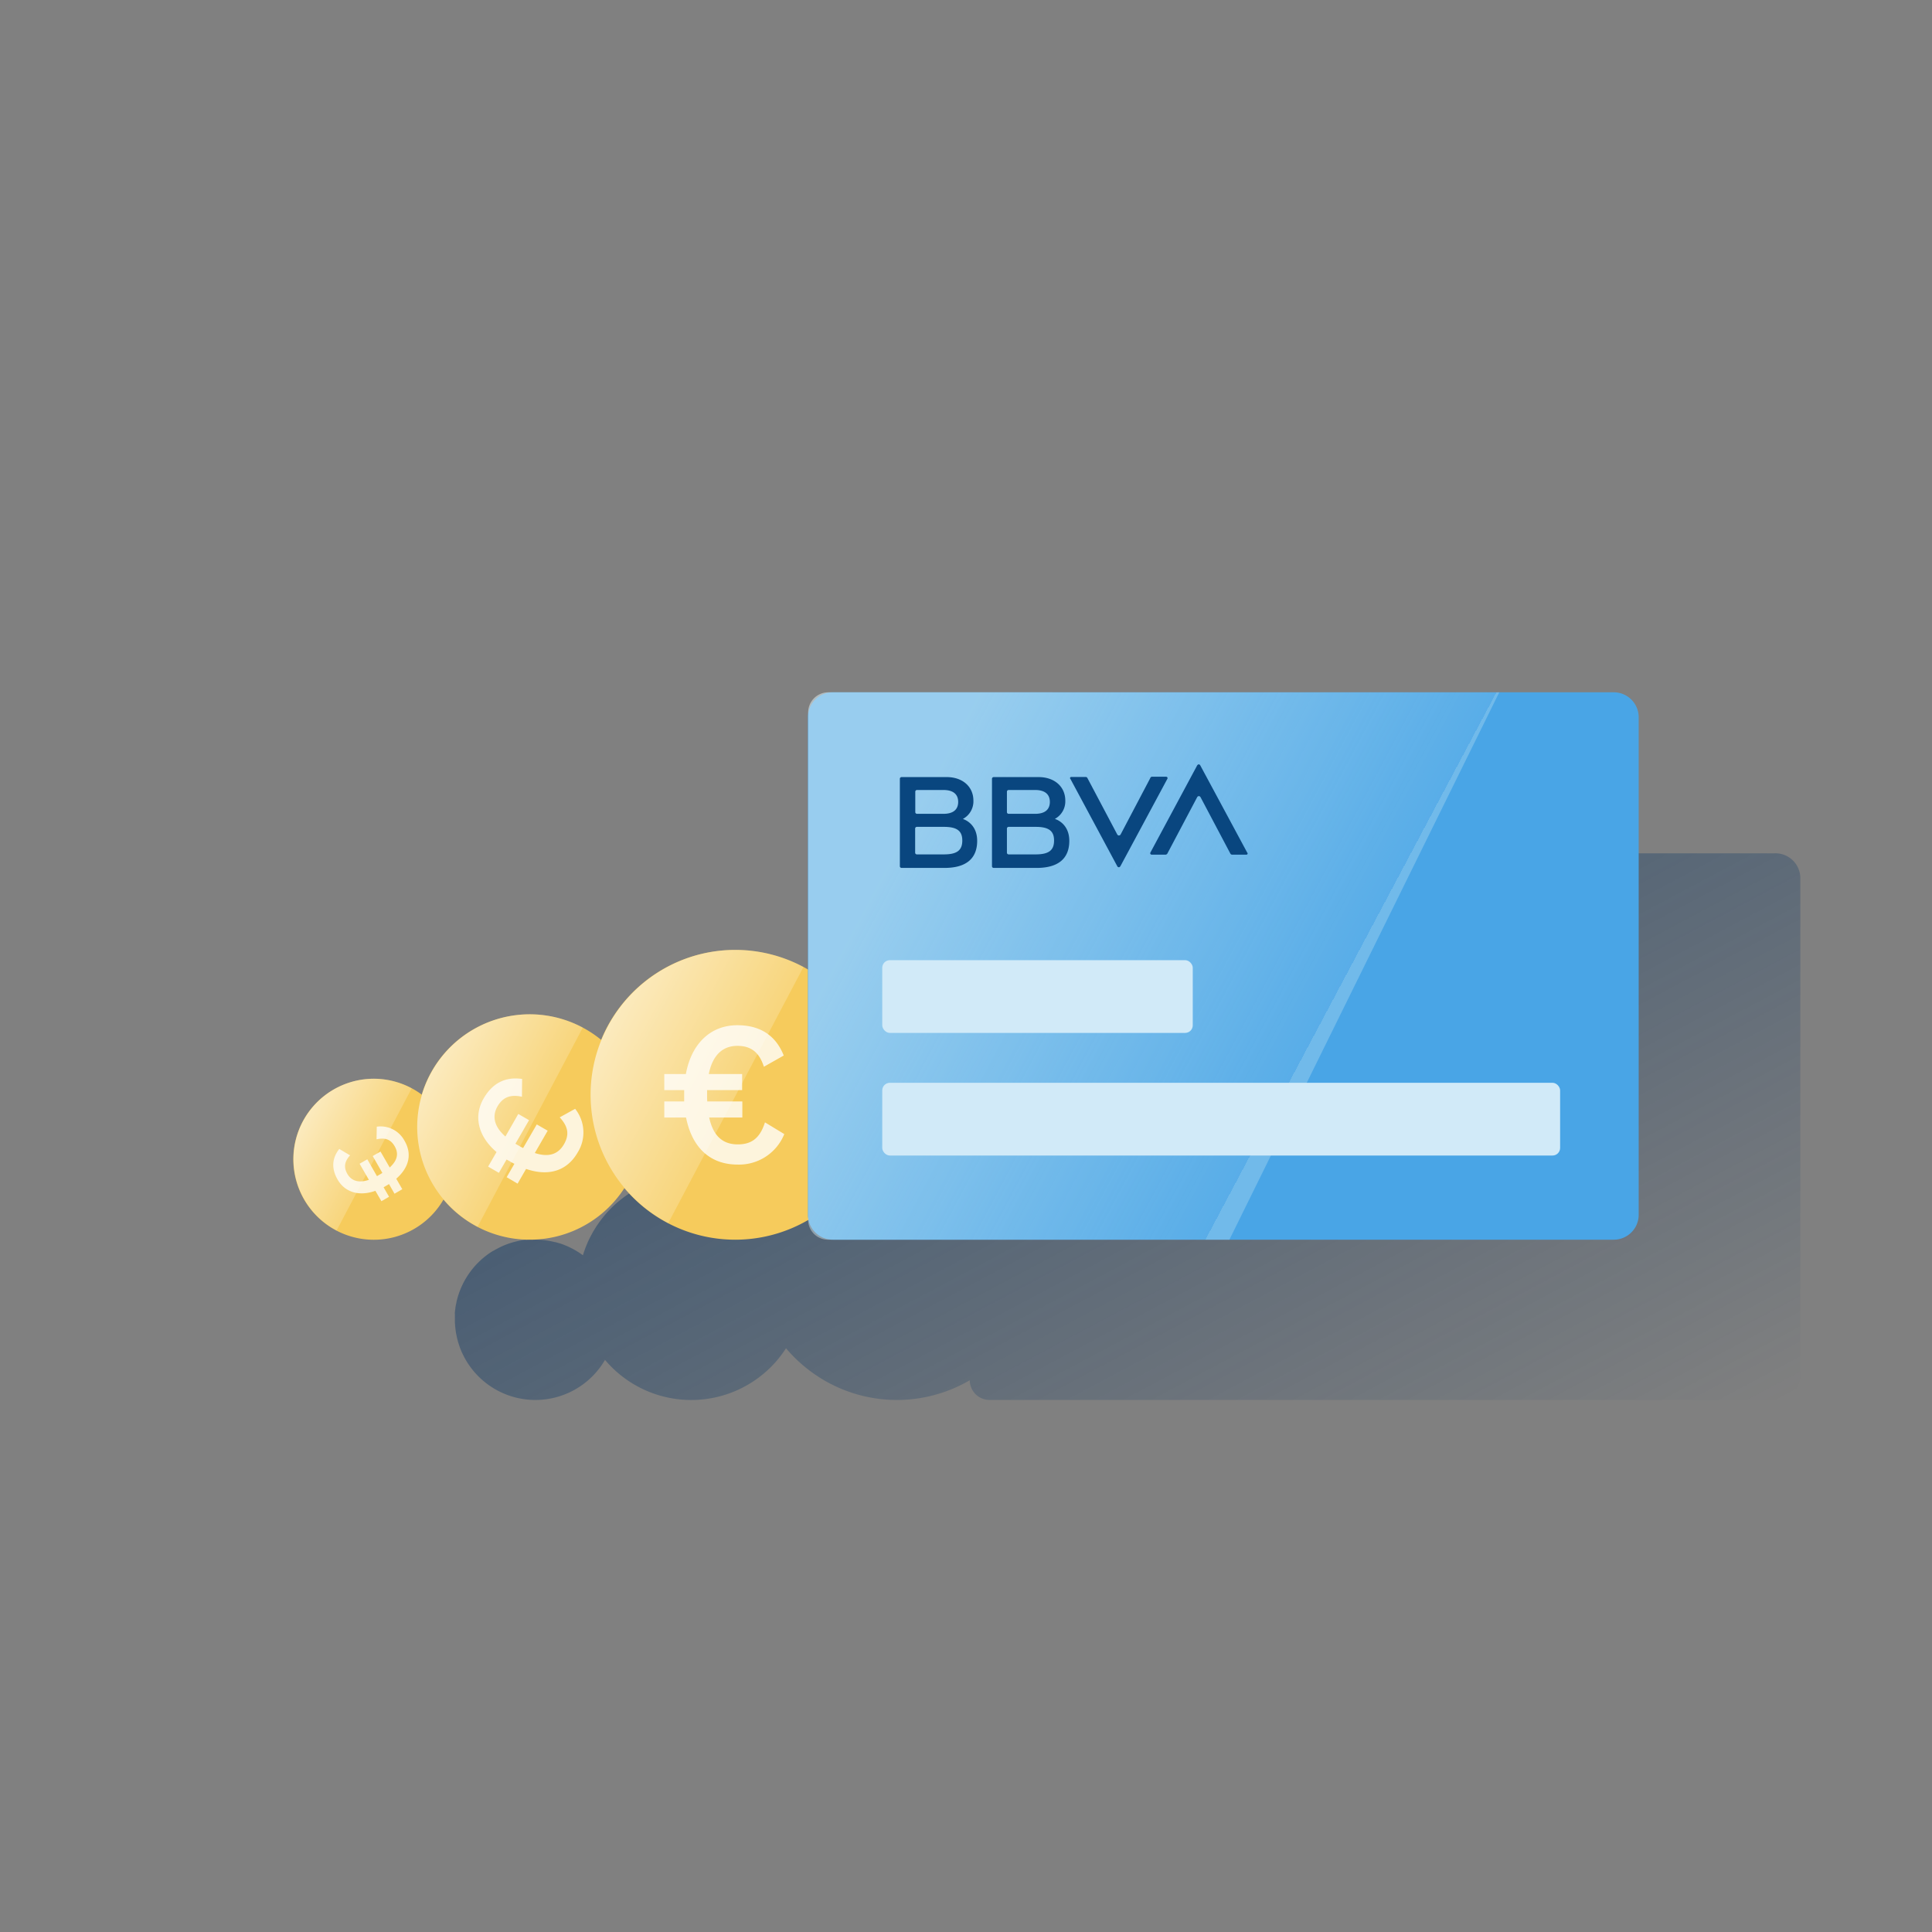 <svg id="Contenido" xmlns="http://www.w3.org/2000/svg" xmlns:xlink="http://www.w3.org/1999/xlink" viewBox="0 0 600 600"><rect x="0" y="0" width="600" height="600" fill="#808080" stroke="none"/><defs><style>.cls-1{fill:url(#Degradado_sin_nombre_10);}.cls-2{fill:#f6cb5c;}.cls-3{fill:#fdf4dc;}.cls-4{fill:url(#Degradado_sin_nombre_14);}.cls-5{fill:url(#Degradado_sin_nombre_14-2);}.cls-6{fill:url(#Degradado_sin_nombre_14-3);}.cls-7{fill:#49a5e6;}.cls-8{fill-rule:evenodd;opacity:0.5;isolation:isolate;fill:url(#Degradado_sin_nombre_9);}.cls-9{fill:#d1eaf8;}.cls-10{fill:#09467f;}</style><linearGradient id="Degradado_sin_nombre_10" x1="307.68" y1="263.93" x2="432.68" y2="499.02" gradientUnits="userSpaceOnUse"><stop offset="0.01" stop-color="#043263" stop-opacity="0.5"/><stop offset="1" stop-color="#043263" stop-opacity="0"/></linearGradient><linearGradient id="Degradado_sin_nombre_14" x1="94.03" y1="348.27" x2="116.27" y2="360.1" gradientUnits="userSpaceOnUse"><stop offset="0" stop-color="#fff" stop-opacity="0.6"/><stop offset="1" stop-color="#fff" stop-opacity="0.2"/></linearGradient><linearGradient id="Degradado_sin_nombre_14-2" x1="133.61" y1="333.56" x2="164.75" y2="350.12" xlink:href="#Degradado_sin_nombre_14"/><linearGradient id="Degradado_sin_nombre_14-3" x1="188.61" y1="318.86" x2="228.65" y2="340.15" xlink:href="#Degradado_sin_nombre_14"/><linearGradient id="Degradado_sin_nombre_9" x1="281.48" y1="14645.67" x2="406.53" y2="14579.18" gradientTransform="matrix(1, 0, 0, -1, 0, 14903.6)" gradientUnits="userSpaceOnUse"><stop offset="0" stop-color="#e7f6f7"/><stop offset="1" stop-color="#e7f6f7" stop-opacity="0.2"/><stop offset="1" stop-color="#e7f6f7" stop-opacity="0.5"/></linearGradient></defs><title>_</title><path class="cls-1" d="M551.16,265H307.26a6.24,6.24,0,0,0-6.28,6.25v.42a8.93,8.93,0,0,0-.07,1v78.37q-1.77-1-3.63-1.89l-.44-.2q-1-.44-1.92-.81l-.53-.21c-.68-.26-1.37-.51-2.07-.74l-.35-.11c-.84-.27-1.68-.52-2.54-.73l-.06,0c-.8-.2-1.6-.37-2.41-.53l-.72-.13c-.61-.11-1.22-.2-1.83-.29l-.86-.11c-.6-.07-1.22-.12-1.83-.17l-.79-.06c-.87-.05-1.75-.08-2.63-.08A44.85,44.85,0,0,0,245,359.76c-.48.53-.95,1.08-1.41,1.63-.92,1.12-1.78,2.27-2.59,3.47q-.61.9-1.17,1.83a44.1,44.1,0,0,0-3.16,6.25,35,35,0,0,0-4.7-3.25c-.34-.2-.68-.37-1-.56h0l-.17-.09c-.49-.26-1-.51-1.5-.74l-.26-.13a35.6,35.6,0,0,0-3.85-1.5l-.09,0c-.63-.2-1.26-.38-1.9-.55l-.19-.05c-.66-.16-1.31-.31-2-.43h0a34.34,34.34,0,0,0-6.37-.6h-.35l-1.22,0c-.23,0-.45,0-.68,0l-.85.06-1,.1-.45.06c-.46,0-.91.12-1.36.19h0a34.35,34.35,0,0,0-9.54,3.06l-.16.08-1.26.65-1.29.75-.09.05a34.76,34.76,0,0,0-10.8,10.28l-.11.15c-.25.37-.49.76-.74,1.15l-.22.38c-.1.16-.21.32-.3.48s-.21.38-.31.57l-.27.49c-.18.34-.35.68-.52,1-.09.17-.17.34-.25.51-.17.35-.33.7-.48,1.06l-.21.51c-.15.36-.3.73-.44,1.1-.06.16-.12.33-.17.49q-.21.57-.39,1.14l-.15.49v0a24.62,24.62,0,0,0-2.39-1.57l-.73-.4h0l-.12-.07-1.07-.53-.19-.09a26.46,26.46,0,0,0-2.75-1.07l-.06,0c-.45-.14-.9-.27-1.36-.38l-.14,0c-.46-.12-.93-.22-1.4-.31h0a25.86,25.86,0,0,0-4.55-.43h-.25l-.87,0-.49,0-.61,0-.71.07-.33,0-1,.14h0a24.55,24.55,0,0,0-6.81,2.18l-.12.06-.9.47c-.3.16-.6.34-.9.52l-.08,0a24.93,24.93,0,0,0-7.72,7.33l-.07.11c-.18.27-.36.55-.53.83l-.16.27-.22.34-.21.41c-.07.11-.13.23-.2.35s-.25.48-.37.73l-.18.37c-.12.25-.23.5-.34.75l-.15.37c-.11.26-.21.52-.31.78s-.09.24-.13.35c-.1.28-.19.55-.28.82s-.07.23-.1.35q-.14.42-.24.84l-.09.34c-.07.29-.13.57-.19.86,0,.12,0,.24-.08.36l-.15.84-.06.4c0,.27-.07.55-.1.82s0,.3-.05.45,0,.51,0,.76l0,.53c0,.22,0,.44,0,.66s0,.23,0,.35,0,.15,0,.23c0,.41,0,.83.05,1.24s0,.56.06.83l.09.82.12.85c0,.18.06.35.1.52.1.55.22,1.1.35,1.64l.11.41c.08.29.16.57.25.85s.13.42.2.63l.24.69c.17.44.34.88.53,1.31,0,.09.09.18.13.28a25,25,0,0,0,44.39,2.22,35,35,0,0,0,56.21-3.6l.34.39.39.45.81.89.33.34c.58.61,1.17,1.19,1.77,1.76l.15.14,1,.89.27.24c1.05.91,2.15,1.77,3.28,2.57l.22.16c1.17.82,2.37,1.59,3.62,2.31l.15.09c.43.23.85.47,1.28.69h0a44.84,44.84,0,0,0,43.46-1,6.13,6.13,0,0,0,6.19,6.12h244a7.75,7.75,0,0,0,7.75-7.71V272.71A7.75,7.75,0,0,0,551.16,265Z"/><path class="cls-2" d="M128.59,338.37a25,25,0,1,1-34.16,9.16h0a25,25,0,0,1,34.16-9.16"/><path class="cls-3" d="M125.65,354.32c2.35,4.06,1.43,8.23-2.59,11.74l1.88,3.26-2.42,1.4-1.71-3c-.33.22-.67.41-1,.6l-.68.4,1.7,2.95-2.38,1.37-1.87-3.22c-5,1.79-9.43.5-11.73-3.48-1.95-3.38-1.79-6.57.48-9.48l0-.06,3.39,2-.08.09c-1.69,1.91-1.92,3.66-.76,5.68,1.3,2.24,3.61,2.88,6.68,1.84l-2.88-5,2.39-1.38,3,5.23.61-.35c.37-.21.74-.43,1.07-.65l-3-5.24,2.42-1.4,2.86,4.95c2.36-2.14,2.87-4.29,1.54-6.59-1.2-2.08-2.85-2.74-5.51-2.18l-.12,0,.07-3.91h.09A8.41,8.41,0,0,1,125.65,354.32Z"/><path class="cls-4" d="M116.07,335a25,25,0,0,0-11.53,47.14L127.86,338A24.89,24.89,0,0,0,116.07,335Z"/><path class="cls-2" d="M182,319.69a35,35,0,1,1-47.82,12.83h0A35,35,0,0,1,182,319.69"/><path class="cls-3" d="M179.38,357.94c-3.28,5.69-9,7.49-16,5.08l-2.64,4.57-3.39-2,2.4-4.16c-.49-.24-1-.51-1.43-.78l-1-.55-2.39,4.13-3.34-1.93,2.61-4.52c-5.72-4.87-7.21-11.09-4-16.66,2.74-4.74,6.71-6.77,11.83-6.06l.12,0-.06,5.51-.16,0c-3.49-.72-5.78.22-7.41,3-1.81,3.14-1,6.38,2.44,9.38l4-7,3.34,1.93-4.23,7.32.86.5c.51.29,1,.59,1.53.83l4.24-7.33,3.39,1.95-4,6.93c4.24,1.37,7.21.48,9.06-2.73,1.69-2.93,1.33-5.39-1.21-8.22l-.11-.13,4.79-2.65.07.1A11.74,11.74,0,0,1,179.38,357.94Z"/><path class="cls-5" d="M164.47,315a35,35,0,0,0-16.15,66L181,319.13A34.92,34.92,0,0,0,164.47,315Z"/><path class="cls-2" d="M273.33,340a45,45,0,1,1-45-45h0a45,45,0,0,1,45,45"/><path class="cls-3" d="M229.06,361.67c-8.45,0-14.12-5.18-16-14.61H206.3v-5h6.18c0-.7,0-1.41,0-2.1v-1.41H206.3v-5H213c1.74-9.5,7.71-15.16,16-15.16,7,0,11.85,3.12,14.34,9.27l.06.14-6.17,3.49-.06-.2c-1.45-4.35-4-6.29-8.17-6.29-4.66,0-7.73,3-8.88,8.75h10.36v5H219.59v1.27c0,.76,0,1.53.06,2.24h10.89v5H220.25c1.2,5.61,4.11,8.34,8.88,8.34,4.34,0,6.84-2,8.37-6.63l.07-.21,6,3.64-.06.14A15.14,15.14,0,0,1,229.06,361.67Z"/><path class="cls-6" d="M228.3,295a45,45,0,0,0-20.77,84.86l42-79.55A44.81,44.81,0,0,0,228.3,295Z"/><path class="cls-7" d="M258.65,215H501.16a7.75,7.75,0,0,1,7.75,7.71V377.29a7.75,7.75,0,0,1-7.75,7.71H258.65a7.75,7.75,0,0,1-7.74-7.71V222.71A7.69,7.69,0,0,1,258.65,215Z"/><path class="cls-8" d="M257.18,385H381.8l83.81-170H257.26a6.24,6.24,0,0,0-6.28,6.24h0V378.68A6.15,6.15,0,0,0,257.18,385Z"/><rect class="cls-9" x="273.99" y="298.19" width="96.43" height="22.59" rx="2.36"/><rect class="cls-9" x="273.99" y="336.27" width="210.52" height="22.59" rx="2.36"/><path class="cls-10" d="M357.25,241.6,348,259.18a.62.62,0,0,1-.78.23l-.23-.23-9.3-17.58a.61.61,0,0,0-.46-.31H332.7a.36.36,0,0,0-.39.39c0,.07,0,.15.08.15L347,269.05a.53.53,0,0,0,.69.23l.24-.23,14.63-27.22a.45.45,0,0,0-.15-.54c-.08,0-.16-.08-.23-.08h-4.5a.79.79,0,0,0-.46.39"/><path class="cls-10" d="M362.52,265.11l9.29-17.57a.61.61,0,0,1,.78-.24l.23.24,9.29,17.57a.63.63,0,0,0,.47.31h4.49a.36.36,0,0,0,.39-.38c0-.08,0-.16-.08-.16l-14.64-27.21a.53.53,0,0,0-.7-.23l-.23.23L357.25,264.8a.43.43,0,0,0,.16.54c.07,0,.07.08.15.08h4.49c.23-.08.39-.15.47-.31"/><path class="cls-10" d="M293.12,265.34h-8.37a.53.53,0,0,1-.54-.54h0v-7.47a.53.53,0,0,1,.54-.54h8.37c3.95,0,5.73,1.15,5.73,4.24s-1.7,4.31-5.73,4.31m-8.37-20H293c3,0,4.57,1.31,4.57,3.7s-1.55,3.7-4.57,3.7h-8.21a.53.53,0,0,1-.54-.54h0v-6.32a.53.53,0,0,1,.54-.54h0m14.33,8.94a6.18,6.18,0,0,0,3.18-5.63c0-4.39-3.41-7.32-8.29-7.32H280a.53.53,0,0,0-.54.54h0V269a.53.53,0,0,0,.54.54h13.32c6.66,0,10.15-2.85,10.15-8.41s-4.42-6.78-4.42-6.78"/><path class="cls-10" d="M321.62,265.34h-8.36a.53.53,0,0,1-.55-.54v-7.47a.53.53,0,0,1,.55-.54h8.36c3.95,0,5.73,1.15,5.73,4.24s-1.7,4.31-5.73,4.31m-8.36-20h8.21c3,0,4.57,1.31,4.57,3.7s-1.55,3.7-4.57,3.7h-8.21a.53.53,0,0,1-.55-.54v-6.32a.53.53,0,0,1,.55-.54h0m14.4,8.94a6.18,6.18,0,0,0,3.18-5.63c0-4.39-3.41-7.32-8.29-7.32H308.61a.53.53,0,0,0-.54.54h0V269a.53.53,0,0,0,.54.54h13.32c6.66,0,10.15-2.85,10.15-8.41s-4.42-6.78-4.42-6.78"/></svg>
